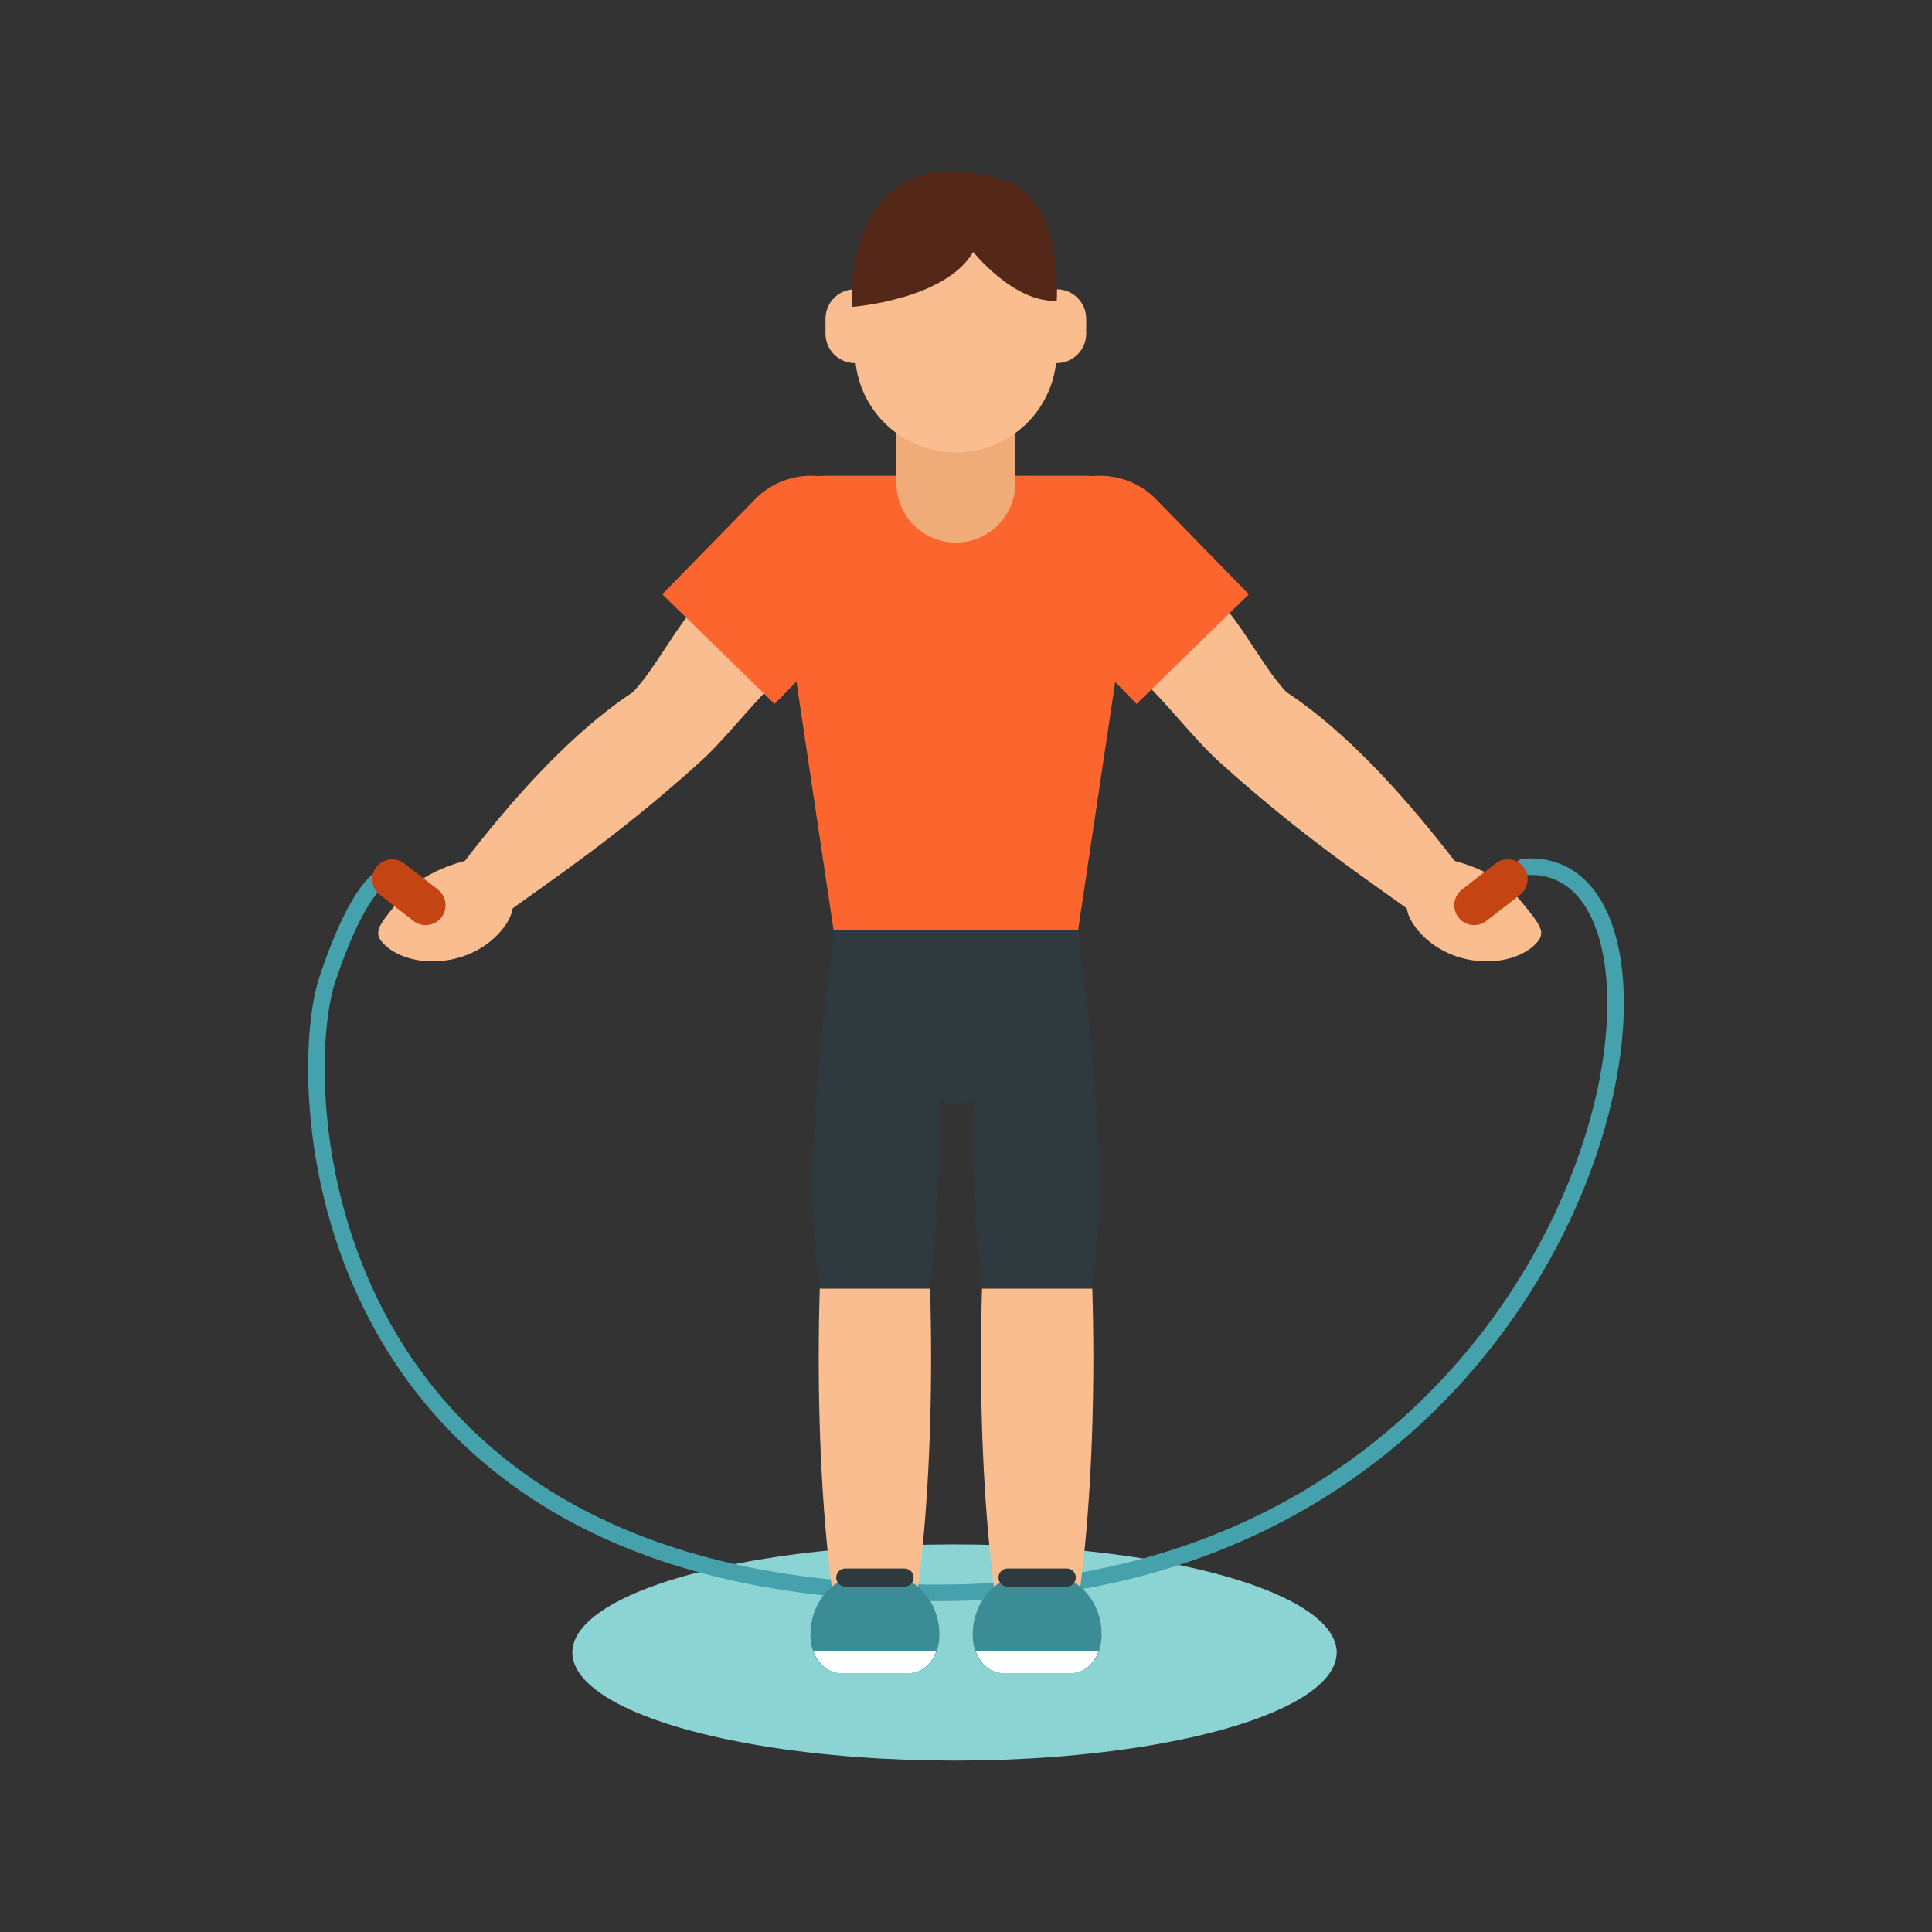 <?xml version="1.0" encoding="utf-8"?>
<!-- Generator: Adobe Illustrator 16.0.0, SVG Export Plug-In . SVG Version: 6.00 Build 0)  -->
<!DOCTYPE svg PUBLIC "-//W3C//DTD SVG 1.1//EN" "http://www.w3.org/Graphics/SVG/1.1/DTD/svg11.dtd">
<svg version="1.1" id="Layer_1" xmlns="http://www.w3.org/2000/svg" xmlns:xlink="http://www.w3.org/1999/xlink" x="0px" y="0px"
	 width="350px" height="350px" viewBox="0 0 350 350" enable-background="new 0 0 350 350" xml:space="preserve">
<rect x="0" y="0" width="350" height="350" fill="#333333" stroke="none"/>
<g>
	<ellipse fill="#8CD4D3" cx="172.92" cy="299.367" rx="69.237" ry="19.583"/>
	<g>
		<path fill="none" stroke="#45A2AD" stroke-width="3" stroke-linecap="round" stroke-linejoin="round" stroke-miterlimit="10" d="
			M70.385,158.556c0,0-4.547-0.536-11.057,18.775c-6.51,19.312-3.873,113.248,113.831,111.197
			c117.703-2.051,140.531-134.609,102.829-131.463"/>
		<path fill="#FC662E" d="M212.785,102.378c0,8.94-7.247,16.187-16.187,16.187H149.72c-8.94,0-16.187-7.247-16.187-16.187l0,0
			c0-8.94,7.247-16.187,16.187-16.187h46.879C205.538,86.191,212.785,93.438,212.785,102.378L212.785,102.378z"/>
		<path fill="#F0AC78" d="M183.929,87.516c0,5.948-4.821,10.77-10.77,10.77l0,0c-5.948,0-10.77-4.822-10.77-10.77V71.914
			c0-5.948,4.822-10.77,10.77-10.77l0,0c5.948,0,10.77,4.821,10.77,10.77V87.516z"/>
		<path fill="#F9BD8F" d="M191.435,63.693c0,10.093-8.183,18.275-18.275,18.275l0,0c-10.093,0-18.275-8.182-18.275-18.275v-9.195
			c0-10.093,8.182-18.275,18.275-18.275l0,0c10.093,0,18.275,8.182,18.275,18.275V63.693z"/>
		<path fill="#F9BD8F" d="M160.226,60.44c0,2.95-2.392,5.342-5.341,5.342l0,0c-2.951,0-5.342-2.392-5.342-5.342v-2.688
			c0-2.95,2.391-5.342,5.342-5.342l0,0c2.95,0,5.341,2.392,5.341,5.342V60.44z"/>
		<path fill="#F9BD8F" d="M196.775,60.44c0,2.95-2.392,5.342-5.341,5.342l0,0c-2.951,0-5.342-2.392-5.342-5.342v-2.688
			c0-2.95,2.391-5.342,5.342-5.342l0,0c2.949,0,5.341,2.392,5.341,5.342V60.44z"/>
		<path fill="#542818" d="M191.435,54.498c0,0,1.329-18.468-9.345-21.769c-29.994-9.273-27.696,22.871-27.696,22.871
			s16.843-1.268,21.914-9.961C176.308,45.64,183.646,54.86,191.435,54.498z"/>
		<polygon fill="#FC662E" points="195.303,168.534 151.015,168.534 142.917,114.343 203.401,114.343 		"/>
		<path fill="#2E3A3E" d="M151.067,168.534c-2.322,17.522-3.969,36.315-3.969,46.274c0,6.027,0.532,12.474,1.418,18.65h19.975
			c1.058-9.002,1.681-18.527,1.681-26.357c0-9.046-0.669-24.063-1.85-38.567H151.067z"/>
		<path fill="#F9BD8F" d="M166.171,288.528c1.561-11.381,2.506-26.266,2.506-42.557c0-4.281-0.066-8.465-0.19-12.514h-19.97
			c-0.002-0.016-0.004-0.031-0.006-0.047c-0.125,4.064-0.192,8.262-0.192,12.561c0,16.291,0.946,31.176,2.506,42.557H166.171z"/>
		<path fill="#2E3A3E" d="M195.312,168.534c2.322,17.522,3.969,36.315,3.969,46.274c0,6.027-0.532,12.474-1.418,18.65h-19.975
			c-1.057-9.002-1.681-18.527-1.681-26.357c0-9.046,0.669-24.063,1.851-38.567H195.312z"/>
		<path fill="#2E3A3E" d="M195.259,168.534c0,10.835-9.895,31.301-22.1,31.301c-12.206,0-22.101-20.466-22.101-31.301H195.259z"/>
		<path fill="#3C8C96" d="M169.569,292.331c1.732,5.203-0.29,10.787-5.076,10.787h-11.992c-4.786,0-6.806-5.584-5.075-10.787l0,0
			c1.319-3.963,4.531-6.543,7.434-6.543h7.274C165.038,285.788,168.25,288.368,169.569,292.331L169.569,292.331z"/>
		<path fill="#FFFFFF" d="M147.372,299.132c0.862,2.363,2.678,3.986,5.129,3.986h11.992c2.452,0,4.269-1.623,5.13-3.986H147.372z"/>
		<path fill="#2E3A3E" d="M165.506,285.788c0,0.908-0.736,1.645-1.645,1.645h-10.727c-0.908,0-1.645-0.736-1.645-1.645l0,0
			c0-0.908,0.736-1.645,1.645-1.645h10.727C164.77,284.144,165.506,284.88,165.506,285.788L165.506,285.788z"/>
		<path fill="#F9BD8F" d="M180.217,288.528c-1.56-11.381-2.506-26.266-2.506-42.557c0-4.281,0.066-8.465,0.19-12.514h19.969
			c0.003-0.016,0.004-0.031,0.008-0.047c0.125,4.064,0.191,8.262,0.191,12.561c0,16.291-0.945,31.176-2.507,42.557H180.217z"/>
		<path fill="#3C8C96" d="M176.819,292.331c-1.732,5.203,0.29,10.787,5.074,10.787h11.992c4.786,0,6.807-5.584,5.074-10.787l0,0
			c-1.318-3.963-4.53-6.543-7.434-6.543h-7.273C181.35,285.788,178.138,288.368,176.819,292.331L176.819,292.331z"/>
		<path fill="#FFFFFF" d="M199.016,299.132c-0.862,2.363-2.678,3.986-5.13,3.986h-11.992c-2.45,0-4.268-1.623-5.13-3.986H199.016z"
			/>
		<path fill="#2E3A3E" d="M180.882,285.788c0,0.908,0.736,1.645,1.645,1.645h10.727c0.909,0,1.645-0.736,1.645-1.645l0,0
			c0-0.908-0.735-1.645-1.645-1.645h-10.727C181.618,284.144,180.882,284.88,180.882,285.788L180.882,285.788z"/>
		<path fill="#F9BD8F" d="M256.733,165.917c-8.799-6.421-20.721-14.219-35.93-27.97c-4.461-4.034-9.447-10.601-14-14.889
			l13.942-14.287c-0.015-0.02-0.032-0.039-0.047-0.058c4.417,4.466,8.181,12.275,12.337,16.654
			c13.46,8.915,25.143,23.632,31.777,32.272L256.733,165.917z"/>
		<path fill="#F9BD8F" d="M90.985,165.917c8.798-6.421,20.72-14.219,35.929-27.97c4.46-4.034,9.447-10.601,14.001-14.889
			l-13.943-14.287c0.015-0.02,0.032-0.039,0.047-0.058c-4.417,4.466-8.18,12.275-12.337,16.654
			C101.223,134.283,89.54,149,82.906,157.64L90.985,165.917z"/>
		<path fill="#F9BD8F" d="M85.525,155.672c0,0-8.269,1.467-12.578,6.679c-4.309,5.212-5.472,6.473-3.526,8.541
			c4.52,4.801,16.129,4.717,21.896-2.941C97.083,160.291,85.525,155.672,85.525,155.672z"/>
		<path fill="#FC662E" d="M205.901,127.525l-16.779-17.184c-5.484-5.619-5.377-14.619,0.24-20.105l0,0
			c5.618-5.486,14.619-5.378,20.105,0.24l16.777,17.185L205.901,127.525z"/>
		<path fill="#FC662E" d="M140.323,127.525l16.778-17.184c5.485-5.619,5.378-14.619-0.24-20.105l0,0
			c-5.618-5.486-14.619-5.378-20.105,0.24l-16.777,17.185L140.323,127.525z"/>
		<path fill="#F9BD8F" d="M262.193,155.672c0,0,8.27,1.467,12.579,6.679c4.309,5.212,5.472,6.473,3.525,8.541
			c-4.52,4.801-16.129,4.717-21.896-2.941C250.635,160.291,262.193,155.672,262.193,155.672z"/>
		<path fill="#C44414" d="M275.988,157.065c1.22,1.571,0.934,3.833-0.638,5.053l-6.084,4.721c-1.57,1.219-3.834,0.934-5.053-0.637
			l0,0c-1.219-1.571-0.934-3.833,0.638-5.053l6.084-4.721C272.507,155.208,274.77,155.494,275.988,157.065L275.988,157.065z"/>
		<path fill="#C44414" d="M68.184,157.065c-1.219,1.571-0.933,3.833,0.638,5.053l6.083,4.721c1.571,1.219,3.834,0.934,5.053-0.637
			l0,0c1.219-1.571,0.933-3.833-0.638-5.053l-6.084-4.721C71.666,155.208,69.403,155.494,68.184,157.065L68.184,157.065z"/>
	</g>
</g>
</svg>
